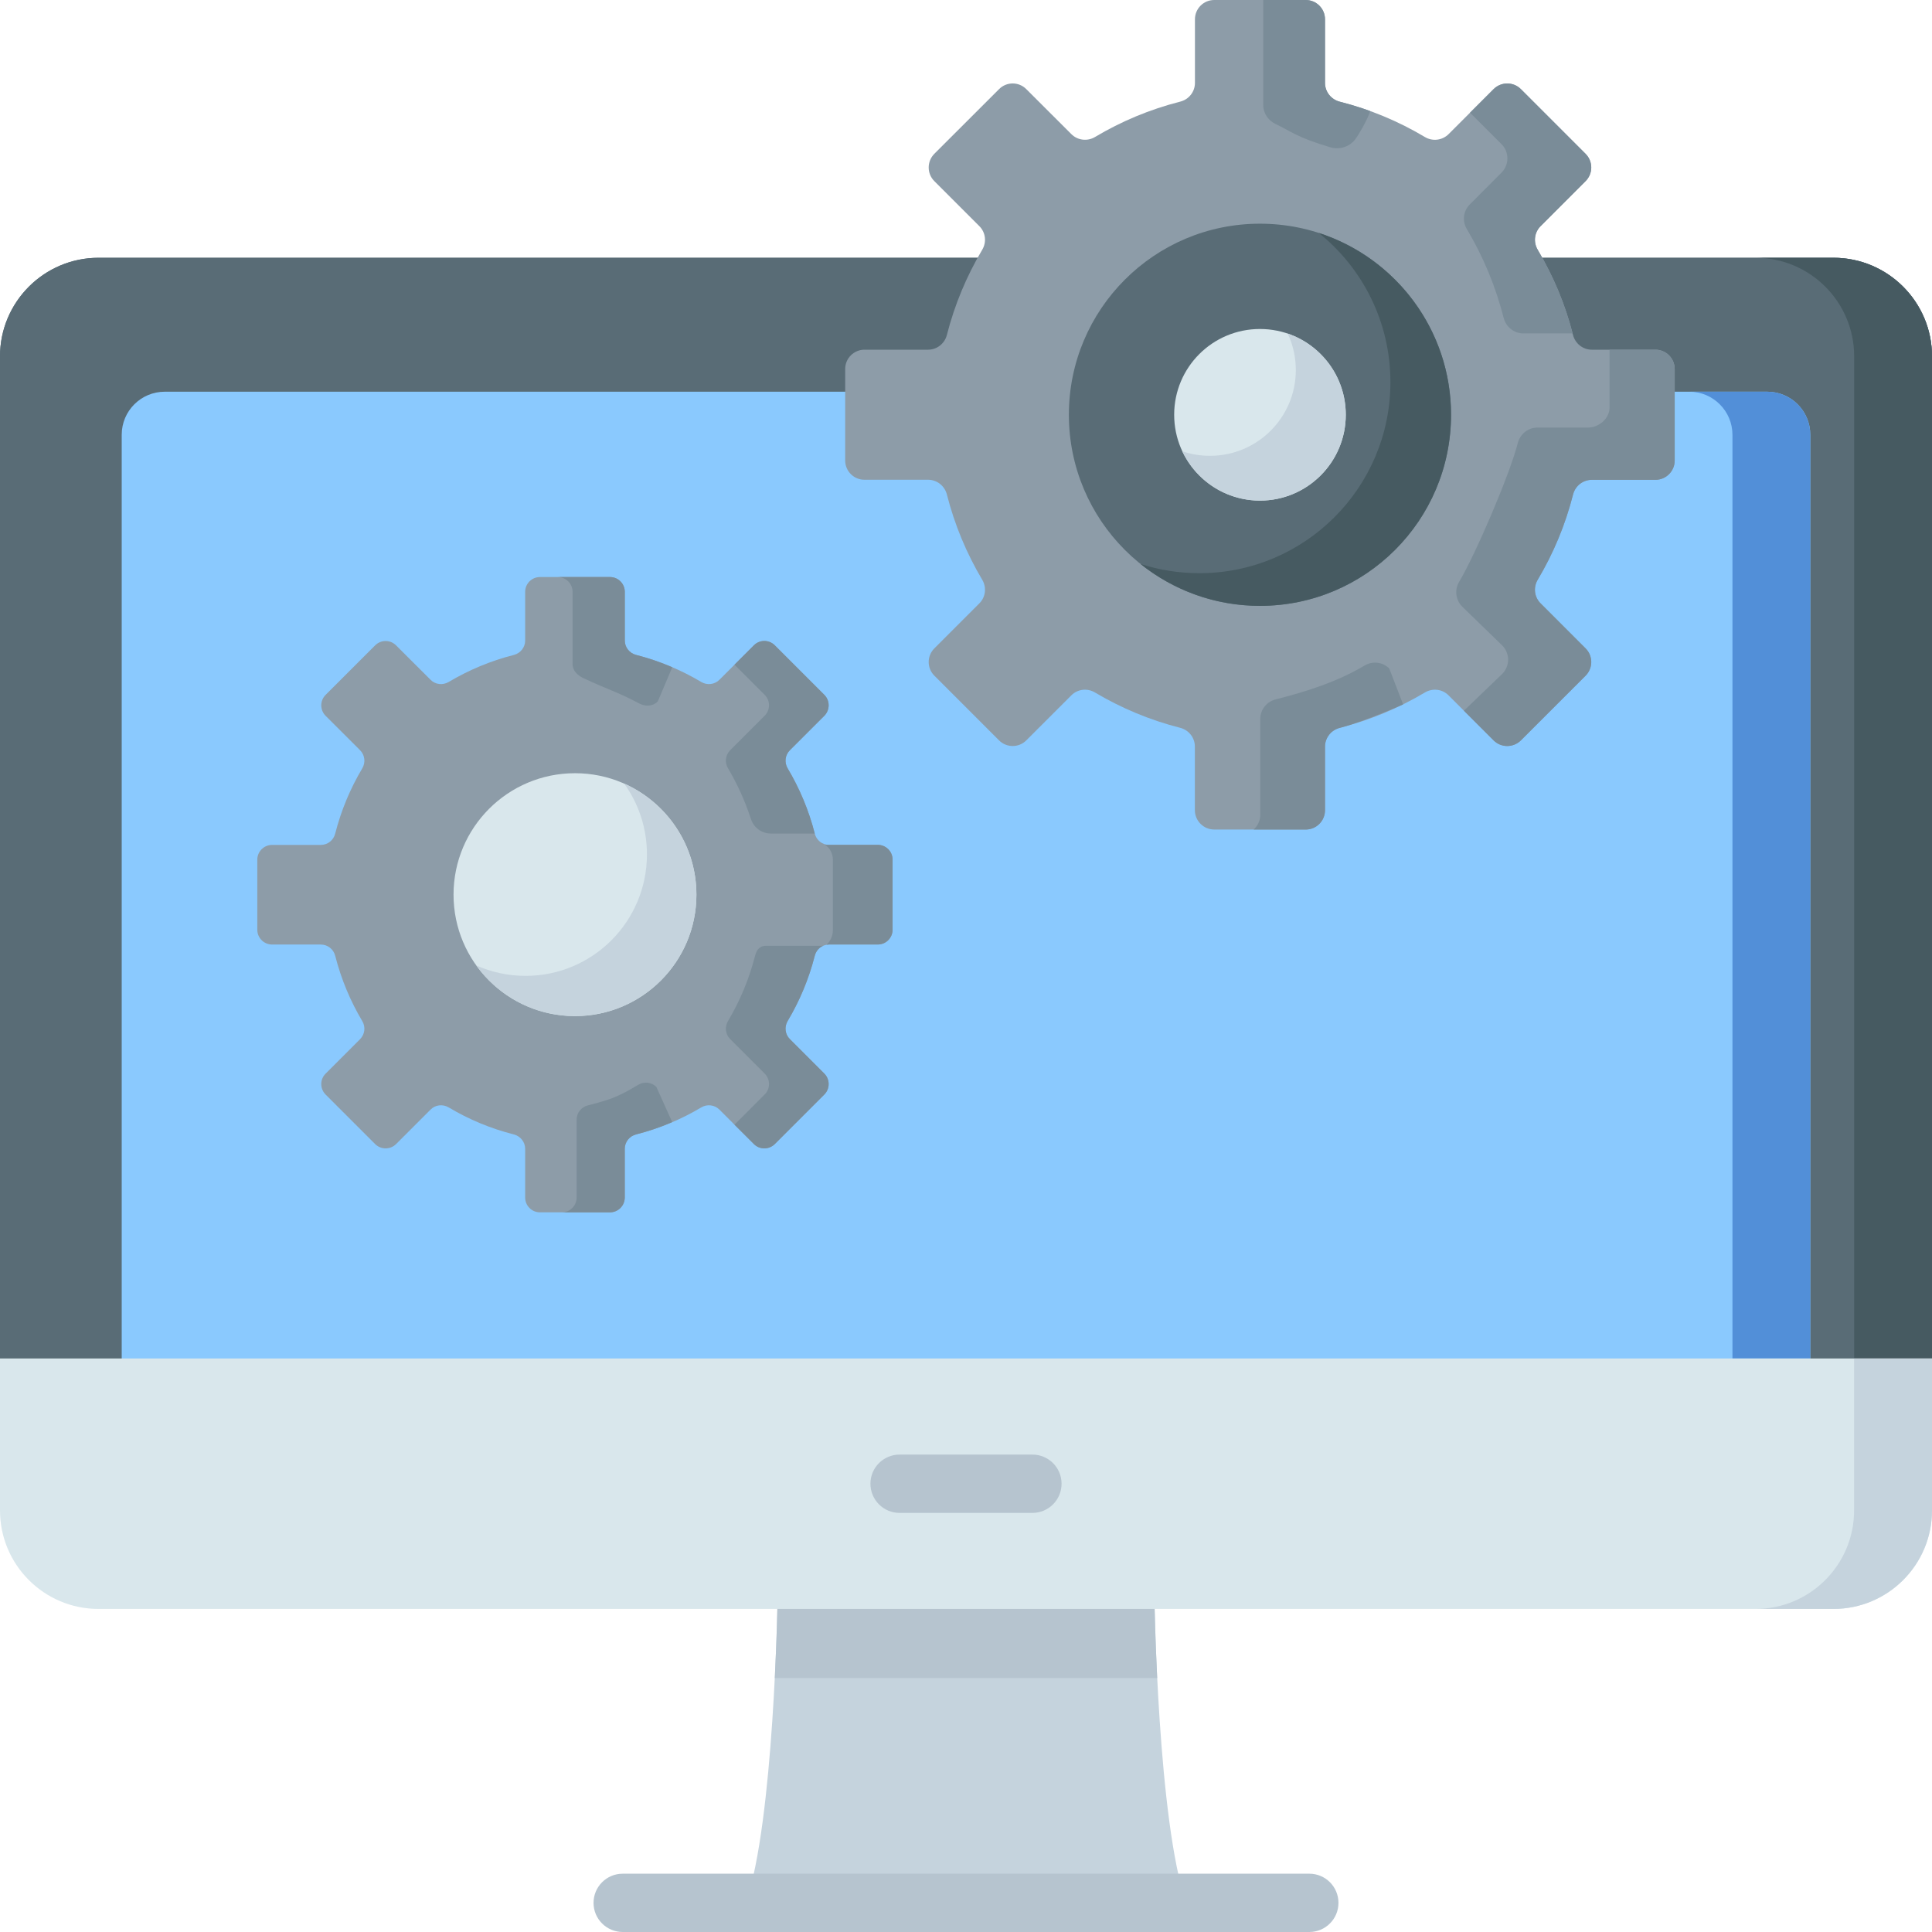 <svg width="28" height="28" viewBox="0 0 28 28" fill="none" xmlns="http://www.w3.org/2000/svg">
<g clip-path="url(#clip0_1568_15793)">
<path d="M16.731 23.19H11.269C11.269 23.19 11.218 26.404 10.809 27.578H17.191C16.782 26.404 16.731 23.19 16.731 23.19Z" fill="#C5D3DD"/>
<path d="M16.771 24.32H11.229C11.262 23.667 11.269 23.191 11.269 23.191H16.731C16.731 23.191 16.739 23.667 16.771 24.32Z" fill="#B6C4CF"/>
<path d="M0 19.688V5.165C0 4.376 0.64 3.736 1.428 3.736H26.572C27.36 3.736 28 4.376 28 5.165V19.688H0Z" fill="#596C76"/>
<path d="M0 20.331V5.165C0 4.376 0.64 3.736 1.428 3.736H26.572C27.36 3.736 28 4.376 28 5.165V20.331H0L0 20.331Z" fill="#596C76"/>
<path d="M28 5.164V19.688H26.872V5.164C26.872 4.376 26.232 3.736 25.443 3.736H26.572C27.36 3.736 28 4.376 28 5.164Z" fill="#465A61"/>
<path d="M26.236 20.331H1.764V6.301C1.764 5.956 2.043 5.677 2.388 5.677H25.612C25.957 5.677 26.236 5.956 26.236 6.301V20.331H26.236Z" fill="#8AC9FE"/>
<path d="M26.236 6.302V19.688H25.108V6.302C25.108 5.957 24.828 5.677 24.484 5.677H25.612C25.957 5.677 26.236 5.957 26.236 6.302Z" fill="#528FD8"/>
<path d="M26.572 23.318H1.428C0.64 23.318 0 22.679 0 21.89V19.688H28V21.89C28 22.679 27.36 23.318 26.572 23.318Z" fill="#D9E7EC"/>
<path d="M28 19.688V21.89C28 22.679 27.36 23.318 26.571 23.318H25.443C26.231 23.318 26.871 22.679 26.871 21.89V19.688H28Z" fill="#C5D3DD"/>
<path d="M14.963 21.926H13.037C12.804 21.926 12.615 21.737 12.615 21.503C12.615 21.27 12.804 21.081 13.037 21.081H14.963C15.196 21.081 15.385 21.27 15.385 21.503C15.385 21.737 15.196 21.926 14.963 21.926Z" fill="#B6C4CF"/>
<path d="M18.976 28H9.025C8.791 28 8.602 27.811 8.602 27.578C8.602 27.344 8.791 27.155 9.025 27.155H18.976C19.209 27.155 19.398 27.344 19.398 27.578C19.398 27.811 19.209 28 18.976 28Z" fill="#B6C4CF"/>
<path d="M12.249 6.674V5.348C12.249 5.193 12.375 5.068 12.529 5.068H13.451C13.58 5.068 13.691 4.979 13.723 4.854C13.835 4.415 14.009 4 14.235 3.62C14.301 3.509 14.285 3.369 14.194 3.278L13.541 2.625C13.432 2.516 13.432 2.339 13.541 2.229L14.479 1.292C14.588 1.182 14.765 1.182 14.874 1.292L15.527 1.944C15.618 2.035 15.759 2.051 15.869 1.986C16.249 1.759 16.664 1.585 17.104 1.473C17.229 1.442 17.318 1.331 17.318 1.202V0.28C17.318 0.125 17.443 0 17.597 0H18.923C19.078 0 19.203 0.125 19.203 0.28V1.202C19.203 1.331 19.292 1.442 19.417 1.474C19.856 1.585 20.271 1.759 20.651 1.986C20.762 2.052 20.902 2.035 20.994 1.944L21.646 1.292C21.755 1.182 21.933 1.182 22.042 1.292L22.979 2.229C23.089 2.339 23.089 2.516 22.979 2.625L22.327 3.278C22.236 3.369 22.22 3.509 22.285 3.62C22.512 4 22.686 4.415 22.797 4.854C22.829 4.979 22.94 5.068 23.069 5.068H23.991C24.146 5.068 24.271 5.193 24.271 5.348V6.674C24.271 6.828 24.146 6.954 23.991 6.954H23.069C22.94 6.954 22.829 7.042 22.797 7.167C22.686 7.607 22.512 8.022 22.285 8.402C22.22 8.512 22.236 8.653 22.327 8.744L22.979 9.397C23.089 9.506 23.089 9.683 22.979 9.792L22.042 10.73C21.932 10.839 21.755 10.839 21.646 10.73L20.993 10.077C20.902 9.986 20.762 9.97 20.651 10.036C20.271 10.262 19.856 10.436 19.417 10.548C19.292 10.58 19.203 10.691 19.203 10.82V11.742C19.203 11.896 19.078 12.022 18.923 12.022H17.597C17.443 12.022 17.317 11.896 17.317 11.742V10.82C17.317 10.691 17.229 10.58 17.104 10.548C16.664 10.436 16.249 10.262 15.869 10.036C15.759 9.97 15.618 9.986 15.527 10.077L14.874 10.73C14.765 10.839 14.588 10.839 14.479 10.73L13.541 9.792C13.432 9.683 13.432 9.506 13.541 9.397L14.194 8.744C14.285 8.653 14.301 8.512 14.235 8.402C14.009 8.022 13.835 7.607 13.723 7.167C13.691 7.042 13.58 6.953 13.451 6.953H12.529C12.375 6.954 12.249 6.828 12.249 6.674Z" fill="#8D9CA8"/>
<path d="M19.857 1.609C19.835 1.704 19.691 1.957 19.636 2.026C19.55 2.132 19.407 2.173 19.277 2.134C18.782 1.986 18.71 1.902 18.49 1.799C18.382 1.748 18.308 1.644 18.308 1.525V0H18.923C19.078 0 19.203 0.125 19.203 0.28V1.202C19.203 1.331 19.292 1.442 19.417 1.474C19.567 1.512 19.714 1.557 19.857 1.609Z" fill="#7A8C98"/>
<path d="M20.335 10.209C20.117 10.304 19.721 10.464 19.466 10.536C19.45 10.54 19.433 10.544 19.417 10.549C19.346 10.567 19.288 10.609 19.25 10.667C19.237 10.685 19.227 10.706 19.219 10.728C19.213 10.742 19.21 10.758 19.207 10.773C19.204 10.788 19.203 10.805 19.203 10.82V11.742C19.203 11.894 19.083 12.018 18.933 12.022H18.169C18.228 11.969 18.265 11.892 18.265 11.806V10.419C18.265 10.284 18.358 10.169 18.488 10.136C18.948 10.019 19.379 9.881 19.776 9.646C19.892 9.576 20.039 9.594 20.134 9.688L20.335 10.209Z" fill="#7A8C98"/>
<path d="M22.327 3.278C22.236 3.369 22.22 3.509 22.286 3.62C22.508 3.994 22.68 4.401 22.792 4.832H22.078C21.943 4.832 21.827 4.74 21.793 4.61C21.676 4.15 21.495 3.717 21.258 3.319C21.189 3.204 21.206 3.057 21.302 2.962L21.761 2.502C21.875 2.388 21.875 2.203 21.761 2.089L21.305 1.633L21.646 1.292C21.756 1.183 21.933 1.183 22.042 1.292L22.98 2.23C23.089 2.339 23.089 2.516 22.98 2.625L22.327 3.278Z" fill="#7A8C98"/>
<path d="M24.271 5.348V6.674C24.271 6.829 24.146 6.954 23.991 6.954H23.069C22.94 6.954 22.829 7.043 22.798 7.168C22.686 7.607 22.512 8.022 22.286 8.402C22.219 8.513 22.236 8.654 22.327 8.744L22.98 9.397C23.089 9.506 23.089 9.683 22.98 9.793L22.042 10.73C21.933 10.839 21.755 10.839 21.646 10.73L21.216 10.3L21.771 9.767C21.885 9.653 21.885 9.468 21.771 9.354L21.19 8.79C21.095 8.694 21.078 8.547 21.147 8.432C21.384 8.035 21.88 6.88 21.997 6.421C22.03 6.29 22.146 6.197 22.281 6.197H23.011C23.173 6.197 23.327 6.066 23.327 5.905V5.068H23.991C24.146 5.068 24.271 5.194 24.271 5.348Z" fill="#7A8C98"/>
<path d="M18.26 8.781C19.79 8.781 21.03 7.541 21.03 6.011C21.03 4.482 19.79 3.242 18.26 3.242C16.731 3.242 15.491 4.482 15.491 6.011C15.491 7.541 16.731 8.781 18.26 8.781Z" fill="#596C76"/>
<path d="M21.029 6.011C21.029 7.54 19.79 8.78 18.26 8.78C17.606 8.78 17.004 8.553 16.53 8.174C16.799 8.26 17.085 8.307 17.382 8.307C18.911 8.307 20.151 7.067 20.151 5.538C20.151 4.663 19.745 3.883 19.113 3.376C20.225 3.735 21.029 4.779 21.029 6.011Z" fill="#465A61"/>
<path d="M18.26 7.255C18.947 7.255 19.504 6.698 19.504 6.011C19.504 5.324 18.947 4.768 18.26 4.768C17.573 4.768 17.017 5.324 17.017 6.011C17.017 6.698 17.573 7.255 18.26 7.255Z" fill="#D9E7EC"/>
<path d="M19.504 6.011C19.504 6.698 18.947 7.255 18.26 7.255C17.763 7.255 17.333 6.962 17.134 6.54C17.26 6.583 17.396 6.606 17.536 6.606C18.223 6.606 18.78 6.05 18.78 5.363C18.78 5.174 18.738 4.994 18.662 4.834C19.152 5.001 19.504 5.465 19.504 6.011Z" fill="#C5D3DD"/>
<path d="M3.729 13.474V12.459C3.729 12.341 3.825 12.245 3.944 12.245H4.65C4.749 12.245 4.834 12.177 4.858 12.081C4.944 11.744 5.077 11.427 5.25 11.136C5.301 11.051 5.288 10.943 5.219 10.873L4.719 10.374C4.635 10.29 4.635 10.154 4.719 10.071L5.437 9.353C5.521 9.269 5.656 9.269 5.74 9.353L6.24 9.852C6.309 9.922 6.417 9.934 6.502 9.884C6.793 9.711 7.11 9.577 7.447 9.492C7.543 9.467 7.611 9.382 7.611 9.284V8.577C7.611 8.459 7.707 8.363 7.825 8.363H8.841C8.959 8.363 9.055 8.459 9.055 8.577V9.284C9.055 9.382 9.123 9.467 9.218 9.492C9.555 9.577 9.873 9.711 10.164 9.884C10.248 9.934 10.356 9.922 10.426 9.852L10.926 9.353C11.009 9.269 11.145 9.269 11.229 9.353L11.947 10.071C12.03 10.154 12.03 10.29 11.947 10.374L11.447 10.873C11.377 10.943 11.365 11.051 11.415 11.136C11.589 11.427 11.722 11.744 11.808 12.081C11.832 12.177 11.917 12.245 12.016 12.245H12.722C12.84 12.245 12.936 12.341 12.936 12.459V13.474C12.936 13.593 12.84 13.689 12.722 13.689H12.016C11.917 13.689 11.832 13.757 11.808 13.852C11.722 14.189 11.589 14.507 11.415 14.798C11.365 14.882 11.377 14.99 11.447 15.06L11.947 15.56C12.03 15.643 12.03 15.779 11.947 15.863L11.229 16.581C11.145 16.664 11.009 16.664 10.926 16.581L10.426 16.081C10.356 16.011 10.248 15.999 10.164 16.049C9.873 16.223 9.555 16.356 9.218 16.441C9.123 16.466 9.055 16.551 9.055 16.649V17.356C9.055 17.474 8.959 17.57 8.841 17.57H7.825C7.707 17.57 7.611 17.474 7.611 17.356V16.649C7.611 16.551 7.543 16.466 7.447 16.441C7.11 16.356 6.793 16.223 6.502 16.049C6.417 15.999 6.309 16.011 6.24 16.081L5.74 16.581C5.656 16.664 5.521 16.664 5.437 16.581L4.719 15.863C4.635 15.779 4.635 15.643 4.719 15.56L5.219 15.06C5.288 14.99 5.301 14.882 5.25 14.798C5.077 14.507 4.944 14.189 4.858 13.852C4.834 13.757 4.749 13.689 4.65 13.689H3.944C3.825 13.689 3.729 13.593 3.729 13.474Z" fill="#8D9CA8"/>
<path d="M9.218 9.491C9.399 9.537 9.575 9.598 9.743 9.67L9.533 10.166C9.464 10.236 9.359 10.243 9.271 10.198C8.914 10.012 8.831 10.004 8.461 9.831C8.372 9.79 8.298 9.722 8.298 9.624V8.577C8.298 8.459 8.202 8.363 8.084 8.363H8.841C8.959 8.363 9.055 8.459 9.055 8.577V9.284C9.055 9.382 9.123 9.467 9.218 9.491Z" fill="#7A8C98"/>
<path d="M11.17 12.08C11.037 12.08 10.922 11.993 10.882 11.867C10.798 11.609 10.687 11.364 10.551 11.135C10.5 11.05 10.513 10.943 10.582 10.873L11.082 10.373C11.166 10.289 11.166 10.153 11.082 10.07L10.645 9.633L10.926 9.352C11.009 9.268 11.145 9.268 11.229 9.352L11.947 10.07C12.03 10.153 12.03 10.289 11.947 10.373L11.447 10.873C11.377 10.943 11.365 11.05 11.415 11.135C11.588 11.426 11.722 11.744 11.808 12.08H11.17Z" fill="#7A8C98"/>
<path d="M11.928 13.707C11.869 13.734 11.824 13.786 11.808 13.852C11.722 14.189 11.588 14.507 11.415 14.797C11.365 14.882 11.377 14.99 11.447 15.059L11.947 15.559C12.03 15.643 12.03 15.779 11.947 15.862L11.229 16.58C11.145 16.664 11.009 16.664 10.926 16.58L10.645 16.3L11.082 15.862C11.166 15.779 11.166 15.643 11.082 15.559L10.582 15.059C10.513 14.99 10.5 14.882 10.551 14.797C10.724 14.507 10.857 14.189 10.943 13.852C10.948 13.832 10.956 13.81 10.966 13.789C10.99 13.738 11.043 13.707 11.099 13.707H11.928Z" fill="#7A8C98"/>
<path d="M12.936 12.458V13.473C12.936 13.592 12.84 13.688 12.721 13.688H12.015C12.003 13.688 11.991 13.689 11.979 13.691C11.979 13.691 12.071 13.618 12.071 13.473V12.458C12.071 12.375 12.024 12.28 11.955 12.245C11.955 12.245 12.005 12.244 12.015 12.244H12.721C12.84 12.244 12.936 12.34 12.936 12.458Z" fill="#7A8C98"/>
<path d="M8.333 14.726C9.305 14.726 10.093 13.938 10.093 12.966C10.093 11.994 9.305 11.206 8.333 11.206C7.361 11.206 6.573 11.994 6.573 12.966C6.573 13.938 7.361 14.726 8.333 14.726Z" fill="#D9E7EC"/>
<path d="M10.093 12.966C10.093 13.938 9.305 14.726 8.333 14.726C7.743 14.726 7.222 14.436 6.902 13.992C7.121 14.088 7.362 14.143 7.617 14.143C8.589 14.143 9.376 13.355 9.376 12.383C9.376 12 9.254 11.646 9.047 11.357C9.663 11.631 10.093 12.249 10.093 12.966Z" fill="#C5D3DD"/>
<path d="M9.513 15.753L9.742 16.262C9.574 16.335 9.398 16.395 9.217 16.441C9.122 16.465 9.054 16.55 9.054 16.649V17.355C9.054 17.474 8.958 17.57 8.839 17.57H8.143C8.261 17.57 8.357 17.474 8.357 17.355V16.227C8.357 16.128 8.425 16.044 8.52 16.02C8.857 15.934 8.96 15.894 9.251 15.721C9.335 15.671 9.443 15.683 9.513 15.753Z" fill="#7A8C98"/>
</g>
<defs>
<clipPath id="clip0_1568_15793">
<rect width="28" height="28" fill="white"/>
</clipPath>
</defs>
</svg>
